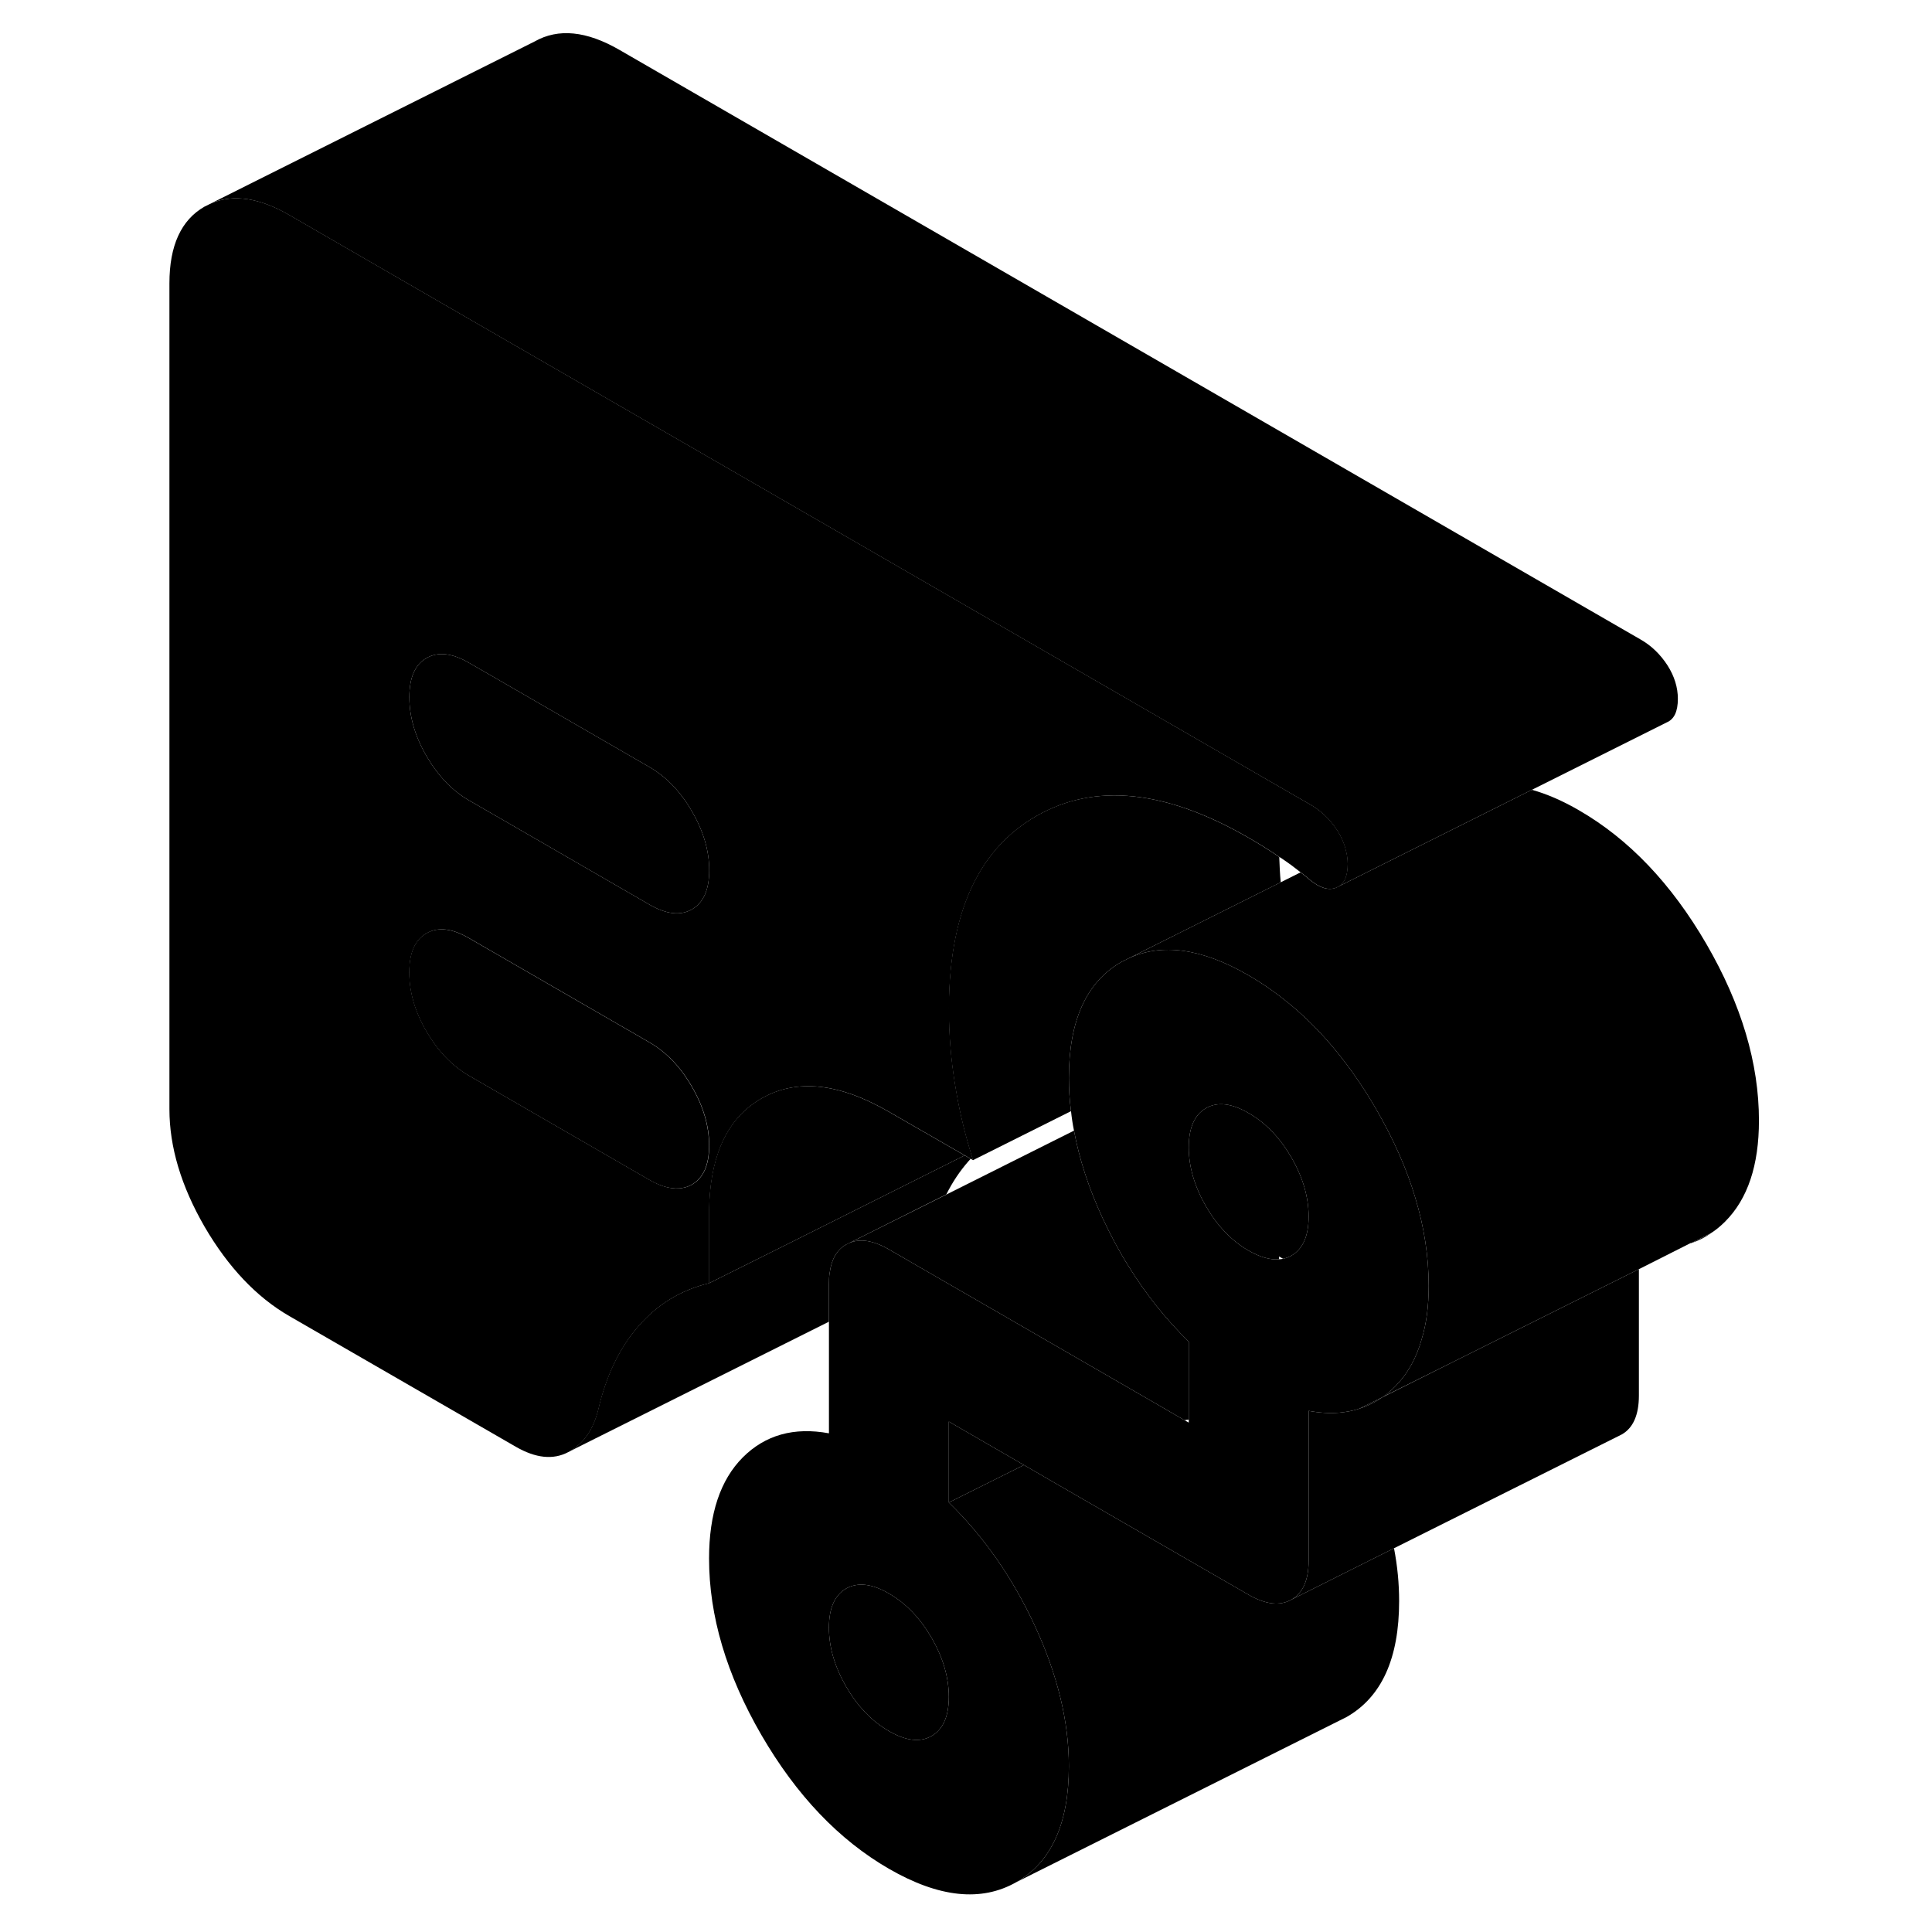 <svg width="24" height="24" viewBox="0 0 102 117" xmlns="http://www.w3.org/2000/svg" stroke-width="1px" stroke-linecap="round" stroke-linejoin="round">
    <path d="M74.81 85.31C75.32 85.15 75.8 84.91 76.24 84.6L74.81 85.31Z" class="pr-icon-iso-solid-stroke" stroke-linejoin="round"/>
    <path d="M74 51.46C73.91 51.07 73.73 50.67 73.49 50.29C73.06 49.63 72.52 49.1 71.85 48.72L70.2 47.77L53.89 38.35L38.84 29.66L22.76 20.38L10.02 13.02C8.24 11.99 6.68 11.75 5.34 12.29L4.89 12.51C3.47 13.32 2.76 14.87 2.76 17.16V67.17C2.76 69.46 3.47 71.83 4.89 74.29C6.32 76.74 8.03 78.55 10.02 79.7L23.73 87.61C24.94 88.31 26 88.42 26.91 87.94C27.82 87.46 28.42 86.61 28.73 85.39C29.21 83.31 30.03 81.61 31.18 80.3C32.33 78.98 33.75 78.12 35.45 77.71V73.54C35.45 73.3 35.45 73.07 35.46 72.84C35.6 69.75 36.65 67.65 38.62 66.52C40.74 65.31 43.31 65.58 46.34 67.33L50.93 69.97L51.29 70.18L51.43 70.26C51.41 70.2 51.39 70.15 51.38 70.09C51.34 69.99 51.31 69.89 51.29 69.79C50.87 68.42 50.56 67.04 50.34 65.67C50.09 64.15 49.97 62.62 49.97 61.09C49.97 60.85 49.97 60.61 49.98 60.38C50.06 57.41 50.63 54.97 51.7 53.05C52.56 51.49 53.76 50.28 55.28 49.41C58.82 47.39 63.11 47.84 68.13 50.74C68.79 51.12 69.4 51.5 69.98 51.9C70.04 51.93 70.11 51.98 70.17 52.02C70.57 52.29 70.93 52.56 71.27 52.83C71.47 52.98 71.67 53.14 71.85 53.3C72.46 53.79 72.99 53.94 73.44 53.75L73.6 53.67C73.95 53.44 74.12 52.99 74.12 52.32C74.12 52.03 74.08 51.75 74 51.46ZM34.4 71.74C34.24 71.83 34.07 71.9 33.89 71.93C33.3 72.06 32.6 71.9 31.81 71.44L20.92 65.15C19.89 64.56 19.03 63.66 18.33 62.46C17.63 61.26 17.29 60.07 17.29 58.89C17.29 57.71 17.63 56.92 18.33 56.52C19.03 56.12 19.89 56.22 20.92 56.82L22.79 57.9L31.81 63.11C32.84 63.7 33.71 64.6 34.4 65.8C35.1 67 35.45 68.19 35.45 69.37C35.45 70.55 35.1 71.34 34.4 71.74ZM34.4 55.07C33.71 55.47 32.84 55.37 31.81 54.77L22.76 49.54L20.92 48.48C19.89 47.89 19.03 46.99 18.33 45.79C17.63 44.59 17.29 43.4 17.29 42.22C17.29 41.04 17.63 40.25 18.33 39.85C19.03 39.45 19.89 39.55 20.92 40.15L22.76 41.21L31.81 46.44C32.84 47.03 33.71 47.93 34.4 49.13C35.1 50.33 35.45 51.52 35.45 52.7C35.45 53.88 35.1 54.67 34.4 55.07Z" class="pr-icon-iso-solid-stroke" stroke-linejoin="round"/>
    <path d="M94.93 75.28C95.35 75.14 95.75 74.94 96.12 74.68L94.93 75.28Z" class="pr-icon-iso-solid-stroke" stroke-linejoin="round"/>
    <path d="M35.45 52.7C35.45 53.88 35.1 54.67 34.4 55.07C33.71 55.47 32.84 55.37 31.81 54.77L22.76 49.54L20.92 48.48C19.89 47.89 19.03 46.99 18.33 45.79C17.63 44.59 17.29 43.4 17.29 42.22C17.29 41.04 17.63 40.25 18.33 39.85C19.03 39.45 19.89 39.55 20.92 40.15L22.76 41.21L31.81 46.44C32.84 47.03 33.71 47.93 34.4 49.13C35.1 50.33 35.45 51.52 35.45 52.7Z" class="pr-icon-iso-solid-stroke" stroke-linejoin="round"/>
    <path d="M77.23 96.96C77.23 100.43 76.17 102.77 74.05 103.98L73.59 104.21L54.05 113.98C56.17 112.77 57.23 110.43 57.23 106.96C57.23 104.25 56.54 101.42 55.18 98.48C53.82 95.54 52.08 93.05 49.96 90.99L54.51 88.72L56.25 89.73L68.12 96.58C69.15 97.17 70.01 97.27 70.71 96.87L76.92 93.76C77.13 94.85 77.23 95.91 77.23 96.96Z" class="pr-icon-iso-solid-stroke" stroke-linejoin="round"/>
    <path d="M78.2 72.51C77.68 70.76 76.88 68.97 75.84 67.17C74.3 64.52 72.52 62.36 70.5 60.72C69.74 60.1 68.95 59.55 68.12 59.07C65.29 57.43 62.85 57.09 60.82 58.05L60.4 58.26C58.29 59.47 57.23 61.81 57.23 65.28C57.23 65.94 57.27 66.62 57.36 67.29C57.4 67.68 57.46 68.08 57.54 68.47C57.86 70.19 58.43 71.95 59.27 73.76C59.75 74.79 60.27 75.77 60.85 76.69C61.9 78.39 63.12 79.91 64.49 81.25V86.15L64.24 86.01L62.24 84.85L55.85 81.16L53.62 79.87L48.18 76.73L46.33 75.66C45.3 75.07 44.44 74.97 43.74 75.37C43.19 75.68 42.86 76.24 42.75 77.05C42.71 77.26 42.7 77.49 42.7 77.73V86.8C40.58 86.41 38.84 86.9 37.48 88.26C36.12 89.63 35.44 91.67 35.44 94.38C35.44 97.85 36.49 101.41 38.61 105.07C40.73 108.72 43.3 111.42 46.33 113.17C49.36 114.92 51.93 115.19 54.05 113.98C56.17 112.77 57.23 110.43 57.23 106.96C57.23 104.25 56.54 101.42 55.18 98.48C53.82 95.54 52.08 93.05 49.96 90.99V86.09L54.51 88.72L56.25 89.73L68.12 96.58C69.15 97.17 70.01 97.27 70.71 96.87C71.4 96.48 71.75 95.69 71.75 94.51V85.44C72.41 85.56 73.03 85.6 73.61 85.55C74.03 85.51 74.43 85.44 74.81 85.31L76.24 84.6H76.25C76.51 84.41 76.74 84.21 76.97 83.98C77.73 83.22 78.28 82.25 78.6 81.08C78.89 80.14 79.02 79.07 79.02 77.86C79.02 76.1 78.75 74.32 78.2 72.51ZM48.92 105.13C48.22 105.53 47.36 105.43 46.33 104.83C45.3 104.24 44.44 103.34 43.74 102.14C43.05 100.94 42.7 99.75 42.7 98.57C42.7 97.39 43.05 96.6 43.74 96.2C44.44 95.81 45.3 95.9 46.33 96.5C47.36 97.09 48.22 97.99 48.92 99.19C49.61 100.39 49.96 101.58 49.96 102.76C49.96 103.94 49.61 104.73 48.92 105.13ZM70.71 76.04C70.55 76.13 70.38 76.19 70.2 76.23C70.13 76.25 70.04 76.26 69.96 76.26C69.42 76.31 68.81 76.13 68.12 75.74C67.09 75.15 66.23 74.25 65.53 73.05C64.84 71.85 64.49 70.66 64.49 69.48C64.49 68.3 64.84 67.51 65.53 67.11C66.23 66.71 67.09 66.81 68.12 67.41C69.15 68 70.01 68.9 70.71 70.1C71.4 71.3 71.75 72.49 71.75 73.67C71.75 74.85 71.4 75.64 70.71 76.04Z" class="pr-icon-iso-solid-stroke" stroke-linejoin="round"/>
    <path d="M71.75 73.67C71.75 74.85 71.4 75.64 70.71 76.04C70.55 76.13 70.38 76.19 70.2 76.23L69.96 76.09V76.26C69.42 76.31 68.81 76.13 68.12 75.74C67.09 75.15 66.23 74.25 65.53 73.05C64.84 71.85 64.49 70.66 64.49 69.48C64.49 68.3 64.84 67.51 65.53 67.11C66.23 66.71 67.09 66.81 68.12 67.41C69.15 68 70.01 68.9 70.71 70.1C71.4 71.3 71.75 72.49 71.75 73.67Z" class="pr-icon-iso-solid-stroke" stroke-linejoin="round"/>
    <path d="M49.96 102.76C49.96 103.94 49.61 104.73 48.92 105.13C48.22 105.53 47.36 105.43 46.33 104.83C45.3 104.24 44.44 103.34 43.74 102.14C43.05 100.94 42.7 99.75 42.7 98.57C42.7 97.39 43.05 96.6 43.74 96.2C44.44 95.81 45.3 95.9 46.33 96.5C47.36 97.09 48.22 97.99 48.92 99.19C49.61 100.39 49.96 101.58 49.96 102.76Z" class="pr-icon-iso-solid-stroke" stroke-linejoin="round"/>
    <path d="M54.51 88.72L49.96 90.99V86.09L54.51 88.72Z" class="pr-icon-iso-solid-stroke" stroke-linejoin="round"/>
    <path d="M91.75 76.86V84.51C91.75 85.69 91.4 86.48 90.71 86.87L76.92 93.76L70.71 96.87C71.4 96.48 71.75 95.69 71.75 94.51V85.44C72.41 85.56 73.03 85.6 73.61 85.55C74.03 85.51 74.43 85.44 74.81 85.31C75.32 85.15 75.8 84.91 76.24 84.6H76.25L80.77 82.34L91.75 76.86Z" class="pr-icon-iso-solid-stroke" stroke-linejoin="round"/>
    <path d="M99.02 67.86C99.02 70.57 98.34 72.61 96.97 73.98C96.7 74.25 96.41 74.49 96.11 74.68L94.92 75.28H94.88L91.75 76.86L80.77 82.34L76.25 84.59C76.51 84.41 76.74 84.21 76.97 83.98C77.73 83.22 78.28 82.25 78.6 81.08C78.89 80.14 79.02 79.07 79.02 77.86C79.02 76.1 78.75 74.32 78.2 72.51C77.68 70.76 76.88 68.97 75.84 67.17C74.3 64.52 72.52 62.36 70.5 60.72C69.74 60.1 68.95 59.55 68.12 59.07C65.29 57.43 62.85 57.09 60.82 58.05L64.24 56.34L70.06 53.43L71.26 52.83C71.46 52.98 71.66 53.14 71.84 53.3C72.45 53.79 72.98 53.94 73.43 53.75L73.59 53.67L77.77 51.58L85.27 47.83C86.17 48.08 87.12 48.49 88.12 49.07C91.15 50.82 93.72 53.52 95.84 57.17C97.96 60.83 99.02 64.39 99.02 67.86Z" class="pr-icon-iso-solid-stroke" stroke-linejoin="round"/>
    <path d="M50.92 69.97L39.97 75.45L35.44 77.71V73.54C35.44 73.3 35.44 73.07 35.45 72.84C35.59 69.75 36.64 67.65 38.61 66.52C40.73 65.31 43.3 65.58 46.33 67.33L50.92 69.97Z" class="pr-icon-iso-solid-stroke" stroke-linejoin="round"/>
    <path d="M35.44 69.37C35.44 70.55 35.09 71.34 34.39 71.74C34.23 71.83 34.06 71.9 33.88 71.93C33.29 72.06 32.59 71.9 31.8 71.44L20.91 65.15C19.88 64.56 19.02 63.66 18.32 62.46C17.62 61.26 17.28 60.07 17.28 58.89C17.28 57.71 17.62 56.92 18.32 56.52C19.02 56.12 19.88 56.22 20.91 56.82L22.78 57.9L31.8 63.11C32.83 63.7 33.7 64.6 34.39 65.8C35.09 67 35.44 68.19 35.44 69.37Z" class="pr-icon-iso-solid-stroke" stroke-linejoin="round"/>
    <path d="M70.06 53.43L64.24 56.34L60.82 58.05L60.4 58.26C58.29 59.47 57.23 61.81 57.23 65.28C57.23 65.94 57.27 66.62 57.36 67.29L51.42 70.26C51.4 70.2 51.38 70.15 51.37 70.09C51.33 69.99 51.3 69.89 51.28 69.79C50.86 68.42 50.55 67.04 50.33 65.67C50.08 64.15 49.96 62.62 49.96 61.09C49.96 60.85 49.96 60.61 49.97 60.38C50.05 57.41 50.62 54.97 51.69 53.05C52.55 51.49 53.75 50.28 55.27 49.41C58.81 47.39 63.1 47.84 68.12 50.74C68.78 51.12 69.39 51.5 69.97 51.9C69.99 52.41 70.01 52.92 70.06 53.43Z" class="pr-icon-iso-solid-stroke" stroke-linejoin="round"/>
    <path d="M94.11 42.32C94.11 43.08 93.89 43.56 93.43 43.75L77.77 51.58L73.59 53.67C73.94 53.44 74.11 52.99 74.11 52.32C74.11 52.03 74.07 51.75 73.99 51.46C73.9 51.07 73.72 50.67 73.48 50.29C73.05 49.63 72.51 49.1 71.84 48.72L70.19 47.77L53.88 38.35L38.83 29.66L22.75 20.38L10.01 13.02C8.23 11.99 6.67 11.75 5.33 12.29L24.88 2.51C26.31 1.7 28.02 1.87 30.01 3.02L91.84 38.72C92.51 39.1 93.05 39.63 93.48 40.29C93.9 40.95 94.11 41.63 94.11 42.32Z" class="pr-icon-iso-solid-stroke" stroke-linejoin="round"/>
    <path d="M64.49 81.25V85.97C64.4 85.97 64.32 85.99 64.24 86.01L62.24 84.85L55.85 81.16L53.62 79.87L48.18 76.73L46.33 75.66C45.3 75.07 44.44 74.97 43.74 75.37L49.81 72.34L57.54 68.47C57.86 70.19 58.43 71.95 59.27 73.76C59.75 74.79 60.27 75.77 60.85 76.69C61.9 78.39 63.12 79.91 64.49 81.25Z" class="pr-icon-iso-solid-stroke" stroke-linejoin="round"/>
    <path d="M42.7 85.33L39.13 87.11" class="pr-icon-iso-solid-stroke" stroke-linejoin="round"/>
    <path d="M51.28 70.18C51.28 70.18 51.21 70.26 51.17 70.3C50.64 70.9 50.19 71.57 49.81 72.33L43.74 75.37C43.19 75.68 42.86 76.24 42.75 77.05C42.71 77.26 42.7 77.49 42.7 77.73V80.04L26.9 87.94C27.81 87.46 28.41 86.61 28.72 85.39C29.2 83.31 30.02 81.61 31.17 80.3C32.32 78.98 33.74 78.12 35.44 77.71L39.97 75.45L50.92 69.97L51.28 70.18Z" class="pr-icon-iso-solid-stroke" stroke-linejoin="round"/>
</svg>